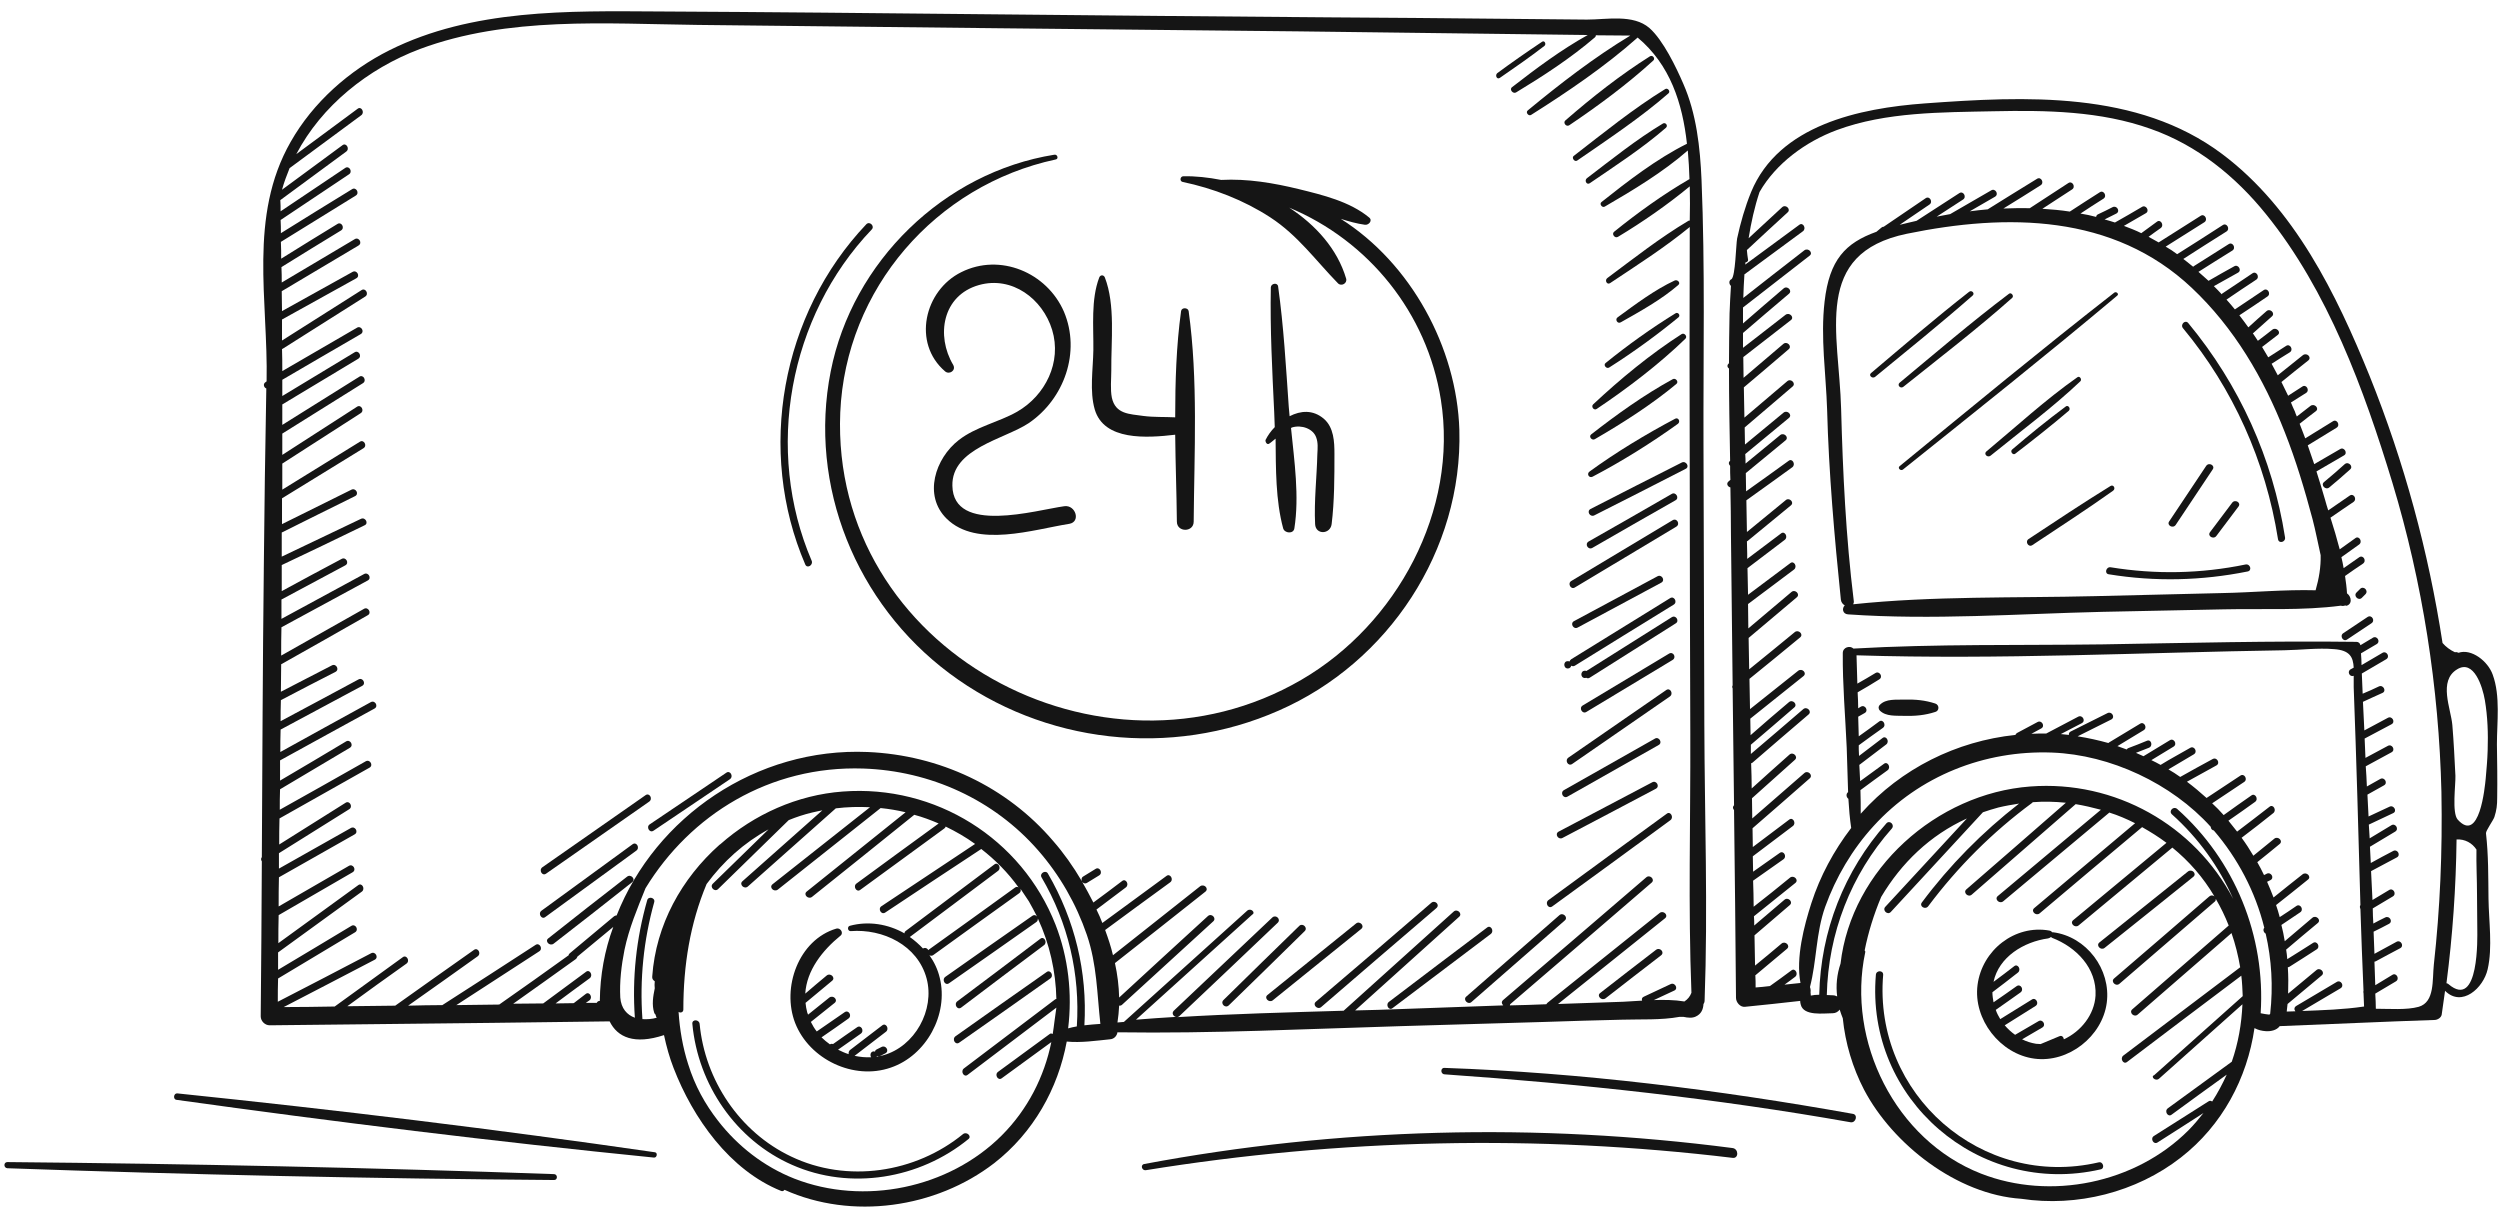 <svg width="183" height="89" viewBox="0 0 183 89" fill="none" xmlns="http://www.w3.org/2000/svg">
<path d="M102.56 75.113C106.068 75.01 109.576 74.908 113.084 74.805C114.971 74.744 116.859 74.682 118.746 74.641C120.121 74.6 121.577 74.682 122.931 74.436C123.034 74.436 123.136 74.436 123.239 74.436C123.547 74.498 123.854 74.539 124.121 74.415C124.531 74.231 124.675 73.882 124.695 73.492C124.757 73.41 124.778 73.328 124.778 73.205C125.024 66.496 124.778 59.745 124.757 53.057C124.736 46.204 124.716 39.351 124.695 32.498C124.675 26.076 124.819 19.613 124.552 13.17C124.449 10.79 124.183 8.328 123.218 6.133C122.705 4.943 121.741 2.932 120.736 2.05C119.546 1.024 117.618 1.434 116.161 1.434C114.028 1.414 111.894 1.393 109.76 1.373C105.616 1.332 101.452 1.291 97.308 1.27C88.999 1.209 80.691 1.127 72.382 1.045C64.299 0.962 56.237 0.88 48.174 0.839C41.589 0.798 34.573 0.655 28.521 3.671C25.567 5.148 22.92 7.487 21.279 10.38C18.161 15.838 19.638 22.014 19.515 27.923C19.494 27.923 19.474 27.943 19.453 27.964C19.228 28.087 19.31 28.374 19.494 28.436C19.412 32.826 19.351 37.217 19.31 41.608C19.31 41.649 19.31 41.669 19.31 41.71C19.228 48.727 19.207 55.744 19.166 62.741C19.084 62.843 19.105 62.967 19.166 63.049C19.145 66.824 19.125 70.62 19.084 74.395C19.084 74.744 19.392 75.052 19.74 75.052C22.284 75.031 24.828 74.99 27.372 74.969C33.137 74.908 38.861 74.846 44.625 74.764C45.2 75.934 46.431 76.488 48.605 75.77C48.79 76.631 49.015 77.431 49.303 78.17C50.718 81.843 53.406 85.659 57.18 87.177C57.283 87.218 57.365 87.177 57.427 87.095C62.35 89.311 68.484 88.45 72.772 85.146C75.644 82.91 77.449 79.689 78.085 76.242C79.132 76.344 80.219 76.18 81.245 76.077C81.573 76.057 81.757 75.811 81.799 75.564C88.692 75.667 95.646 75.318 102.56 75.113ZM43.907 73.266C43.784 73.266 43.722 73.328 43.681 73.41C43.415 73.41 43.148 73.41 42.881 73.41C42.964 73.349 43.046 73.287 43.148 73.225C43.415 73.02 43.148 72.548 42.881 72.754C42.594 72.979 42.286 73.205 41.999 73.431C41.548 73.431 41.117 73.451 40.666 73.451C41.486 72.836 42.328 72.22 43.169 71.605C43.435 71.399 43.169 70.927 42.902 71.133C41.856 71.912 40.809 72.671 39.763 73.451C39.025 73.451 38.307 73.472 37.568 73.472C39.107 72.384 40.625 71.297 42.143 70.209C42.204 70.168 42.245 70.086 42.266 70.025C43.148 69.307 44.01 68.568 44.892 67.85C44.256 69.573 43.928 71.379 43.907 73.266ZM77.059 75.688C76.977 75.647 76.895 75.626 76.813 75.708C75.562 76.631 74.311 77.534 73.059 78.457C72.772 78.663 73.059 79.135 73.326 78.929C74.536 78.047 75.746 77.165 76.957 76.282C76.444 78.806 75.234 81.207 73.326 83.115C69.448 86.993 63.232 88.265 58.145 86.275C55.908 85.392 54.001 83.894 52.565 82.048C51.621 80.837 50.862 79.483 50.369 77.883C49.98 76.672 49.754 75.359 49.672 74.067C49.795 74.169 50.021 74.108 50.021 73.903C50.021 70.661 50.513 67.604 51.723 64.711C52.934 63.069 54.452 61.694 56.257 60.71C54.903 62.023 53.549 63.356 52.175 64.69C51.929 64.936 52.318 65.326 52.565 65.08C54.288 63.398 56.011 61.715 57.734 60.033C58.288 59.807 58.842 59.622 59.437 59.479C59.683 59.417 59.929 59.376 60.196 59.315C58.247 61.038 56.298 62.782 54.349 64.505C54.083 64.731 54.472 65.121 54.739 64.895C56.893 62.987 59.027 61.079 61.181 59.171C62.022 59.068 62.843 59.048 63.684 59.089C61.304 60.976 58.924 62.843 56.544 64.731C56.278 64.957 56.647 65.326 56.934 65.121C59.437 63.131 61.96 61.141 64.463 59.15C65.079 59.212 65.694 59.315 66.289 59.458C63.868 61.387 61.468 63.336 59.047 65.265C58.781 65.49 59.17 65.86 59.437 65.654C61.94 63.644 64.443 61.654 66.925 59.643C67.54 59.807 68.135 60.033 68.71 60.279C66.699 61.736 64.689 63.213 62.699 64.67C62.412 64.875 62.699 65.347 62.966 65.141C65.017 63.644 67.069 62.146 69.12 60.648C69.182 60.607 69.202 60.566 69.223 60.505C69.982 60.874 70.7 61.284 71.377 61.777C69.1 63.295 66.802 64.813 64.525 66.332C64.238 66.516 64.504 66.988 64.791 66.803C67.13 65.244 69.489 63.685 71.828 62.146C72.854 62.946 73.777 63.869 74.557 64.957C74.475 64.916 74.393 64.895 74.29 64.977C72.198 66.496 70.105 67.993 67.992 69.512C67.971 69.532 67.971 69.532 67.951 69.553C67.91 69.471 67.828 69.389 67.705 69.389C67.643 69.389 67.602 69.409 67.561 69.43C67.274 69.122 66.946 68.835 66.597 68.588C68.751 66.968 70.905 65.367 73.059 63.746C73.326 63.541 73.059 63.069 72.792 63.274C70.638 64.895 68.464 66.516 66.31 68.137C66.248 68.178 66.207 68.24 66.207 68.322C65.017 67.645 63.581 67.398 62.207 67.768C62.002 67.829 62.042 68.158 62.268 68.158C64.627 67.973 67.171 69.183 67.828 71.625C68.443 73.923 66.966 76.611 64.648 77.247C64.484 77.288 64.34 77.329 64.176 77.349C64.176 77.329 64.176 77.308 64.197 77.288C64.258 77.329 64.361 77.329 64.443 77.288C64.566 77.226 64.689 77.165 64.812 77.103C65.12 76.939 64.853 76.488 64.545 76.631C64.422 76.693 64.299 76.754 64.176 76.816C64.094 76.857 64.053 76.919 64.053 76.98C64.032 76.98 63.991 76.96 63.971 76.96C63.725 76.96 63.663 77.226 63.766 77.391C63.355 77.411 62.966 77.37 62.555 77.288C63.314 76.693 64.094 76.118 64.853 75.523C65.12 75.318 64.853 74.846 64.586 75.052C63.807 75.647 63.027 76.242 62.227 76.857C62.125 76.939 62.104 77.062 62.124 77.165C61.858 77.083 61.591 76.96 61.345 76.837L63.007 75.667C63.294 75.462 63.027 74.99 62.74 75.195C62.145 75.605 61.55 76.016 60.976 76.426C60.955 76.426 60.935 76.406 60.894 76.406C60.832 76.406 60.791 76.426 60.75 76.447C60.524 76.282 60.319 76.118 60.135 75.934C60.791 75.482 61.448 75.031 62.104 74.559C62.391 74.354 62.124 73.903 61.837 74.087C61.16 74.559 60.463 75.031 59.786 75.503C59.622 75.298 59.478 75.052 59.355 74.805L61.099 73.41C61.365 73.184 60.996 72.815 60.709 73.02C60.196 73.431 59.663 73.862 59.15 74.272C59.129 74.21 59.109 74.169 59.088 74.108C59.027 73.882 58.986 73.636 58.965 73.41C59.622 72.877 60.258 72.323 60.914 71.789C61.181 71.564 60.791 71.194 60.524 71.399C59.991 71.83 59.478 72.282 58.945 72.733C59.047 71.03 60.196 69.573 61.53 68.486C61.776 68.281 61.509 67.891 61.222 67.973C58.452 68.794 57.201 72.302 58.206 74.887C59.252 77.555 62.494 79.093 65.202 78.15C67.807 77.267 69.448 74.251 68.792 71.584C68.648 70.969 68.382 70.415 68.033 69.922C68.115 69.963 68.197 69.984 68.3 69.922C70.392 68.404 72.485 66.906 74.598 65.388C74.721 65.306 74.741 65.183 74.7 65.059C74.905 65.367 75.111 65.675 75.316 65.983C75.521 66.352 75.726 66.721 75.911 67.091C75.829 66.988 75.706 66.947 75.582 67.029C73.449 68.527 71.315 70.004 69.202 71.502C68.915 71.707 69.182 72.179 69.469 71.974C71.603 70.476 73.736 68.999 75.849 67.501C75.952 67.439 75.972 67.337 75.972 67.234C76.834 69.101 77.285 71.112 77.326 73.123C77.285 73.123 77.265 73.143 77.224 73.164L70.556 78.211C70.29 78.416 70.556 78.888 70.823 78.683C72.998 77.042 75.152 75.4 77.326 73.759C77.224 74.395 77.162 75.052 77.059 75.688ZM79.378 75.052C79.603 71.153 78.68 67.337 76.711 63.952C76.547 63.644 76.075 63.931 76.239 64.218C78.188 67.542 79.07 71.297 78.824 75.133C78.598 75.175 78.393 75.216 78.188 75.277C78.496 72.733 78.208 70.107 77.265 67.686C74.782 61.366 68.464 57.427 61.694 57.94C58.37 58.186 55.211 59.602 52.729 61.797C52.708 61.818 52.688 61.818 52.667 61.838C49.898 64.3 48.01 67.686 47.743 71.481C47.723 71.646 47.805 71.748 47.928 71.83C47.908 72.015 47.908 72.179 47.928 72.343C47.805 72.938 47.703 73.554 47.887 74.128C47.908 74.19 47.949 74.251 47.99 74.272C47.99 74.292 47.99 74.313 48.01 74.354C48.01 74.395 48.051 74.457 48.072 74.498C47.723 74.6 47.354 74.621 47.026 74.6C46.82 71.707 47.108 68.835 47.887 66.044C47.99 65.716 47.456 65.572 47.374 65.901C46.574 68.712 46.266 71.584 46.472 74.498C45.897 74.292 45.466 73.82 45.405 73.02C45.343 71.871 45.487 70.661 45.712 69.532C46.041 67.952 46.656 66.496 47.251 65.018C50.533 59.643 56.339 56.032 63.191 56.257C68.094 56.422 72.751 58.535 75.993 62.248C77.572 64.054 78.783 66.167 79.562 68.445C80.301 70.62 80.301 72.733 80.547 74.949C80.178 74.969 79.788 75.01 79.378 75.052ZM91.297 66.66C88.281 69.368 85.286 72.097 82.27 74.805C82.106 74.826 81.942 74.826 81.799 74.846C81.86 74.436 81.901 74.026 81.922 73.615C81.983 73.615 82.065 73.615 82.127 73.554C84.363 71.522 86.579 69.471 88.815 67.439C89.061 67.214 88.692 66.824 88.425 67.05C86.25 69.04 84.076 71.03 81.922 73.02C81.901 72.179 81.799 71.338 81.614 70.497C83.829 68.753 86.045 67.009 88.24 65.265C88.507 65.039 88.138 64.67 87.85 64.875C85.717 66.557 83.604 68.24 81.47 69.922C81.327 69.307 81.121 68.691 80.896 68.076C82.475 66.906 84.076 65.737 85.655 64.588C85.942 64.382 85.655 63.91 85.389 64.116C83.829 65.265 82.25 66.414 80.691 67.562C80.568 67.234 80.424 66.906 80.26 66.578C80.978 66.044 81.696 65.49 82.414 64.957C82.681 64.752 82.414 64.28 82.147 64.485C81.45 65.018 80.732 65.552 80.034 66.065C79.767 65.552 79.501 65.039 79.214 64.546C79.296 64.649 79.419 64.711 79.562 64.629C79.85 64.444 80.157 64.259 80.465 64.075C80.752 63.89 80.486 63.418 80.198 63.603L79.296 64.157C79.152 64.239 79.152 64.382 79.193 64.505C78.557 63.418 77.839 62.413 77.1 61.571C73.695 57.571 68.751 55.273 63.52 55.047C55.375 54.698 47.99 59.786 45.138 67.009C45.077 67.009 45.015 67.029 44.953 67.07C43.866 67.973 42.799 68.876 41.712 69.778C41.651 69.82 41.63 69.861 41.63 69.922C39.948 71.133 38.245 72.343 36.542 73.533C35.496 73.554 34.45 73.554 33.404 73.574C35.434 72.261 37.465 70.948 39.476 69.635C39.763 69.45 39.496 68.978 39.209 69.163C36.932 70.64 34.655 72.118 32.378 73.574C31.557 73.574 30.716 73.595 29.875 73.615C31.578 72.405 33.28 71.215 34.963 70.004C35.25 69.799 34.983 69.327 34.696 69.532C32.767 70.886 30.839 72.261 28.931 73.615C27.762 73.636 26.593 73.636 25.423 73.656C26.859 72.61 28.295 71.564 29.752 70.538C30.039 70.332 29.752 69.861 29.485 70.066C27.823 71.276 26.162 72.466 24.5 73.677C23.248 73.697 22.018 73.718 20.766 73.718C23.002 72.569 25.218 71.399 27.434 70.25C27.741 70.086 27.475 69.614 27.167 69.778C24.89 70.969 22.613 72.159 20.335 73.328C20.335 72.754 20.335 72.2 20.356 71.625C22.243 70.497 24.11 69.368 25.997 68.24C26.285 68.055 26.018 67.604 25.731 67.768C23.946 68.835 22.161 69.922 20.356 70.989C20.356 70.558 20.356 70.148 20.356 69.717C22.407 68.24 24.438 66.742 26.49 65.265C26.757 65.059 26.49 64.588 26.223 64.793C24.274 66.208 22.325 67.624 20.376 69.04C20.376 68.363 20.376 67.686 20.397 66.988L25.813 63.849C26.121 63.664 25.833 63.213 25.546 63.377L20.397 66.352C20.397 65.634 20.397 64.936 20.418 64.218C22.264 63.172 24.11 62.125 25.956 61.079C26.264 60.915 25.998 60.443 25.69 60.607C23.925 61.592 22.182 62.597 20.418 63.582C20.418 63.213 20.418 62.823 20.418 62.454C22.141 61.387 23.843 60.299 25.567 59.232C25.854 59.048 25.587 58.576 25.3 58.761C23.679 59.786 22.059 60.792 20.438 61.818C20.438 61.182 20.438 60.545 20.459 59.91C22.654 58.678 24.849 57.427 27.044 56.196C27.352 56.032 27.085 55.56 26.777 55.724C24.685 56.914 22.572 58.104 20.479 59.273C20.479 58.781 20.479 58.268 20.5 57.776C22.202 56.77 23.905 55.744 25.608 54.739C25.916 54.554 25.628 54.103 25.341 54.267C23.72 55.231 22.12 56.196 20.5 57.14C20.5 56.647 20.5 56.155 20.5 55.662C22.818 54.39 25.115 53.118 27.413 51.867C27.721 51.703 27.454 51.231 27.146 51.395C24.931 52.605 22.715 53.836 20.52 55.047C20.52 54.493 20.52 53.959 20.541 53.405C22.53 52.339 24.52 51.272 26.51 50.205C26.818 50.041 26.551 49.569 26.244 49.733C24.356 50.759 22.448 51.764 20.541 52.79C20.541 52.277 20.541 51.764 20.561 51.251C21.895 50.553 23.228 49.856 24.561 49.179C24.869 49.015 24.602 48.543 24.295 48.707C23.043 49.343 21.812 49.999 20.561 50.636C20.561 49.959 20.582 49.302 20.582 48.625C22.695 47.435 24.808 46.245 26.921 45.034C27.228 44.87 26.941 44.398 26.654 44.562C24.623 45.711 22.613 46.84 20.582 47.989C20.582 47.291 20.582 46.614 20.602 45.916C22.715 44.767 24.808 43.639 26.921 42.49C27.228 42.326 26.962 41.854 26.654 42.018L20.602 45.301C20.602 44.829 20.602 44.357 20.602 43.885C22.161 43.044 23.72 42.223 25.279 41.382C25.587 41.218 25.321 40.746 25.013 40.91C23.556 41.69 22.079 42.469 20.623 43.27C20.623 42.634 20.623 41.998 20.623 41.362C22.654 40.397 24.685 39.433 26.695 38.448C27.003 38.304 26.736 37.833 26.428 37.976C24.5 38.9 22.551 39.823 20.623 40.746C20.623 40.151 20.623 39.556 20.623 38.982C22.407 38.099 24.192 37.197 25.997 36.314C26.305 36.15 26.039 35.699 25.731 35.842C24.028 36.684 22.346 37.525 20.643 38.366C20.643 37.73 20.643 37.094 20.643 36.478C22.633 35.247 24.623 34.037 26.613 32.806C26.9 32.621 26.634 32.149 26.346 32.334C24.459 33.503 22.551 34.673 20.664 35.842C20.664 35.206 20.664 34.57 20.664 33.934C22.592 32.703 24.5 31.472 26.408 30.241C26.695 30.056 26.428 29.584 26.141 29.769C24.315 30.939 22.489 32.129 20.664 33.298C20.664 32.785 20.664 32.252 20.664 31.739C22.633 30.508 24.602 29.277 26.572 28.046C26.859 27.861 26.593 27.389 26.305 27.574C24.418 28.743 22.551 29.933 20.664 31.103C20.664 30.61 20.664 30.097 20.664 29.605C22.51 28.497 24.377 27.369 26.223 26.261C26.531 26.076 26.244 25.604 25.956 25.789C24.192 26.856 22.428 27.923 20.664 28.989C20.664 28.579 20.664 28.189 20.664 27.799C22.572 26.692 24.479 25.563 26.408 24.455C26.716 24.27 26.428 23.819 26.141 23.983C24.315 25.05 22.489 26.096 20.664 27.163C20.664 26.63 20.664 26.076 20.643 25.543C20.664 25.543 20.684 25.543 20.705 25.522C22.715 24.25 24.726 22.978 26.736 21.706C27.023 21.521 26.757 21.049 26.469 21.234C24.52 22.465 22.592 23.696 20.643 24.927C20.643 24.414 20.643 23.901 20.643 23.388C22.448 22.383 24.274 21.378 26.08 20.372C26.387 20.208 26.121 19.736 25.813 19.9C24.09 20.864 22.366 21.808 20.643 22.773C20.643 22.28 20.623 21.808 20.623 21.316C22.489 20.208 24.377 19.079 26.244 17.971C26.551 17.787 26.264 17.335 25.977 17.5C24.192 18.567 22.407 19.613 20.623 20.68C20.623 20.311 20.623 19.941 20.602 19.551C22.059 18.649 23.515 17.746 24.972 16.864C25.259 16.679 24.992 16.207 24.705 16.392C23.331 17.233 21.956 18.074 20.582 18.936C20.582 18.526 20.582 18.115 20.561 17.705L26.039 14.319C26.346 14.135 26.059 13.663 25.772 13.848C24.028 14.914 22.305 15.981 20.561 17.069C20.561 16.741 20.561 16.433 20.541 16.104C22.202 14.996 23.884 13.868 25.546 12.76C25.833 12.575 25.567 12.104 25.279 12.288C23.7 13.355 22.12 14.402 20.541 15.468C20.541 15.202 20.541 14.935 20.52 14.648C22.12 13.458 23.741 12.288 25.341 11.098C25.628 10.893 25.341 10.421 25.074 10.626C23.597 11.714 22.12 12.801 20.643 13.889C20.787 13.355 20.992 12.822 21.197 12.309L26.449 8.431C26.716 8.226 26.449 7.754 26.182 7.959L21.689 11.283C23.536 7.754 26.921 5.025 30.736 3.589C37.178 1.188 44.318 1.742 51.067 1.824C65.735 1.988 80.403 2.152 95.051 2.296C102.108 2.378 109.166 2.481 116.223 2.563C114.294 3.63 112.427 5.025 110.684 6.379C110.458 6.543 110.745 6.892 110.971 6.769C112.94 5.579 114.992 4.245 116.756 2.727C116.797 2.686 116.818 2.645 116.818 2.583C117.659 2.583 118.5 2.604 119.341 2.604C116.715 4.184 114.192 6.133 111.833 8.082C111.648 8.226 111.894 8.533 112.079 8.41C114.746 6.728 117.495 4.861 119.854 2.768L119.874 2.747C122.254 4.738 123.157 7.549 123.485 10.524C121.29 11.611 119.136 13.273 117.228 14.791C117.043 14.935 117.29 15.243 117.474 15.12C119.526 13.93 121.741 12.596 123.547 11.016C123.608 11.714 123.649 12.411 123.67 13.109C121.762 14.217 119.874 15.571 118.151 16.966C117.946 17.13 118.213 17.479 118.438 17.335C120.244 16.248 122.049 14.996 123.69 13.642C123.711 14.483 123.711 15.325 123.69 16.145C123.649 16.145 123.608 16.145 123.588 16.166C121.516 17.397 119.587 18.915 117.659 20.352C117.433 20.516 117.638 20.885 117.864 20.721C119.833 19.408 121.864 18.115 123.69 16.617C123.67 22.814 123.67 29.01 123.69 35.227C123.69 41.403 123.711 47.578 123.731 53.775C123.752 60.053 123.567 66.393 123.813 72.671C123.711 72.938 123.547 73.143 123.3 73.308C122.562 73.184 121.823 73.184 121.064 73.205C121.557 72.979 122.07 72.733 122.562 72.507C122.87 72.364 122.603 71.892 122.295 72.035C121.639 72.343 120.982 72.651 120.326 72.959C120.182 73.02 120.162 73.143 120.203 73.246C119.751 73.266 119.28 73.308 118.828 73.328C117.228 73.389 115.648 73.431 114.048 73.492C116.654 71.399 119.279 69.306 121.885 67.214C122.152 66.988 121.762 66.619 121.495 66.824C118.746 69.019 116.018 71.215 113.269 73.41C113.228 73.451 113.207 73.492 113.187 73.513C113.166 73.513 113.146 73.513 113.125 73.513C112.263 73.554 111.381 73.574 110.52 73.595C110.54 73.574 110.54 73.533 110.54 73.513C114.007 70.538 117.454 67.583 120.9 64.608C121.167 64.382 120.777 63.992 120.51 64.218C117.023 67.214 113.535 70.209 110.027 73.205C109.884 73.328 109.925 73.492 110.027 73.574V73.595C107.545 73.677 105.042 73.779 102.56 73.862C101.452 73.903 100.324 73.944 99.195 73.964C101.739 71.687 104.262 69.389 106.806 67.111C107.073 66.885 106.683 66.496 106.417 66.721C103.729 69.142 101.042 71.564 98.354 73.985C94.292 74.108 90.21 74.21 86.148 74.457C86.209 74.457 86.25 74.436 86.312 74.395C88.712 72.118 91.133 69.84 93.533 67.542C93.779 67.296 93.41 66.927 93.143 67.152C90.743 69.43 88.322 71.707 85.922 73.985C85.737 74.169 85.901 74.415 86.086 74.436C85.101 74.498 84.117 74.559 83.153 74.641C85.984 72.076 88.835 69.512 91.666 66.947C91.933 66.803 91.564 66.434 91.297 66.66Z" fill="#151515"/>
<path d="M182.466 49.384C182.117 48.399 180.907 47.456 179.963 47.784C179.881 47.743 179.82 47.722 179.717 47.743H179.696C179.348 47.579 179.04 47.353 178.794 47.066C177.768 40.377 175.983 33.811 173.46 27.533C171.019 21.521 167.962 15.243 162.648 11.263C156.453 6.626 148.226 7.036 140.902 7.569C136.122 7.918 130.214 9.149 128.183 14.053C127.732 15.161 127.404 16.31 127.157 17.459C127.075 17.91 127.034 20.208 126.747 20.434C126.727 20.434 126.727 20.454 126.706 20.454C126.521 20.578 126.583 20.824 126.706 20.926C126.665 21.604 126.624 22.28 126.603 22.958C126.583 24.168 126.562 25.379 126.562 26.589L126.542 26.61C126.398 26.733 126.439 26.897 126.562 26.979C126.562 29.236 126.603 31.472 126.645 33.729C126.501 33.852 126.542 33.996 126.645 34.099C126.645 34.447 126.644 34.776 126.665 35.124C126.624 35.166 126.562 35.207 126.521 35.248C126.337 35.412 126.48 35.638 126.665 35.678C126.686 36.848 126.706 37.997 126.706 39.166C126.747 42.839 126.788 46.491 126.829 50.164C126.788 50.246 126.788 50.308 126.829 50.39C126.87 53.242 126.891 56.093 126.932 58.946C126.809 59.069 126.85 59.212 126.932 59.294C126.993 63.87 127.034 68.466 127.075 73.041C127.075 73.369 127.383 73.739 127.732 73.698C129.086 73.554 130.419 73.431 131.773 73.267C131.773 73.369 131.794 73.451 131.814 73.534C132.019 74.395 133.497 74.169 134.153 74.169C134.358 74.169 134.543 74.067 134.666 73.903C134.727 74.108 134.809 74.334 134.892 74.539C135.076 76.365 135.61 78.15 136.451 79.771C138.543 83.751 143.241 87.444 147.96 87.752C152.022 88.368 156.371 87.28 159.633 84.736C162.669 82.377 164.495 78.93 165.028 75.257C165.295 75.401 165.562 75.462 165.869 75.483C166.218 75.503 166.649 75.421 166.875 75.113C170.649 74.97 174.424 74.785 178.199 74.662C178.424 74.662 178.691 74.498 178.732 74.272C178.814 73.698 178.896 73.103 178.978 72.528C180.209 73.759 181.789 72.323 182.097 70.948C182.466 69.348 182.179 67.419 182.158 65.778C182.138 64.157 182.158 62.618 181.974 60.997C181.953 60.813 182.507 60.053 182.589 59.807C182.753 59.294 182.794 58.946 182.794 58.392C182.815 57.078 182.794 55.786 182.774 54.473C182.774 52.893 183.04 50.944 182.466 49.384ZM158.053 78.95C160.084 77.145 162.115 75.319 164.146 73.513C164.085 74.949 163.838 76.365 163.366 77.719C161.807 78.848 160.248 79.996 158.689 81.125C158.402 81.33 158.689 81.802 158.956 81.597C160.31 80.612 161.643 79.627 162.997 78.663C162.689 79.34 162.341 79.997 161.93 80.633C161.848 80.571 161.746 80.55 161.643 80.633C160.33 81.474 158.997 82.315 157.663 83.156C157.376 83.341 157.643 83.813 157.93 83.628C159.058 82.91 160.187 82.192 161.294 81.474C160.946 81.905 160.597 82.336 160.187 82.746C156.309 86.624 150.093 87.896 145.005 85.906C138.728 83.444 135.158 76.201 136.533 69.717C136.553 69.656 136.533 69.615 136.492 69.574C136.758 68.24 137.169 66.927 137.702 65.655C139.179 63.172 141.272 61.141 143.98 59.91C141.99 62.064 140 64.219 138.01 66.373C137.764 66.619 138.153 67.009 138.4 66.763C140.656 64.321 142.913 61.88 145.149 59.458C145.518 59.335 145.888 59.212 146.277 59.11C146.79 58.986 147.283 58.904 147.796 58.822C145.108 60.915 142.728 63.316 140.677 66.065C140.472 66.352 140.943 66.619 141.149 66.332C143.303 63.459 145.847 60.915 148.739 58.781C148.76 58.761 148.78 58.74 148.801 58.72C149.621 58.658 150.421 58.679 151.222 58.761C148.801 60.874 146.38 62.987 143.939 65.101C143.672 65.326 144.062 65.716 144.328 65.491C146.872 63.275 149.416 61.059 151.94 58.863C152.555 58.966 153.17 59.11 153.786 59.274C151.263 61.387 148.76 63.48 146.236 65.593C145.97 65.819 146.359 66.188 146.626 65.983C149.211 63.829 151.796 61.654 154.381 59.499L154.401 59.479C155.058 59.684 155.673 59.951 156.289 60.259C153.827 62.331 151.365 64.403 148.903 66.475C148.637 66.701 149.026 67.07 149.293 66.865C151.796 64.752 154.299 62.639 156.802 60.546C157.417 60.895 158.012 61.264 158.586 61.695C156.309 63.583 154.032 65.47 151.755 67.358C151.488 67.583 151.878 67.953 152.145 67.748C154.442 65.839 156.74 63.931 159.017 62.044C160.228 63.029 161.274 64.219 162.095 65.614C161.992 65.532 161.848 65.511 161.725 65.614C159.407 67.624 157.068 69.635 154.75 71.625C154.483 71.851 154.873 72.241 155.14 72.015C157.458 70.004 159.797 68.014 162.115 66.004C162.197 65.942 162.197 65.86 162.197 65.798C162.566 66.434 162.874 67.07 163.141 67.748L156.084 73.882C155.817 74.108 156.207 74.498 156.473 74.272C158.771 72.282 161.048 70.292 163.346 68.302C163.633 69.122 163.838 69.963 163.982 70.805C161.13 72.959 158.279 75.113 155.427 77.268C155.16 77.473 155.427 77.945 155.694 77.74C158.484 75.626 161.274 73.513 164.064 71.42C164.126 71.913 164.146 72.425 164.167 72.918C162.012 74.847 159.838 76.775 157.684 78.704C157.397 78.806 157.786 79.196 158.053 78.95ZM166.177 74.211C166.157 74.231 166.136 74.252 166.115 74.272C165.91 74.252 165.685 74.211 165.48 74.169C165.849 68.527 163.592 62.967 159.366 59.212C159.099 58.986 158.73 59.356 158.976 59.602C160.925 61.346 162.443 63.459 163.469 65.798C160.638 60.402 154.832 57.099 148.616 57.571C141.764 58.084 135.528 63.623 134.727 70.538C134.461 71.318 134.379 72.138 134.481 72.939C134.379 72.897 134.297 72.856 134.174 72.856C134.03 72.856 133.886 72.836 133.722 72.836C133.825 68.322 135.486 64.034 138.482 60.648C138.707 60.382 138.338 60.012 138.092 60.259C134.994 63.747 133.271 68.158 133.168 72.815C132.943 72.815 132.737 72.836 132.553 72.877C132.553 72.795 132.532 72.713 132.532 72.631C132.553 72.508 132.532 72.364 132.491 72.261V72.241C132.984 70.353 132.922 68.302 133.599 66.393C134.379 64.219 135.589 62.167 137.148 60.464C140.492 56.791 145.272 54.904 150.216 55.088C154.483 55.252 158.956 57.345 161.828 60.525C161.828 60.669 161.93 60.772 162.053 60.792C163.797 62.823 165.09 65.265 165.746 67.912C165.623 68.055 165.705 68.26 165.849 68.343C166.28 70.23 166.403 72.2 166.177 74.211ZM168.516 74.005C169.459 73.451 170.403 72.897 171.326 72.344C171.634 72.159 171.347 71.707 171.06 71.872C170.075 72.467 169.07 73.041 168.085 73.636C167.921 73.739 167.921 73.903 168.023 74.026C167.818 74.026 167.593 74.046 167.387 74.046C167.408 73.862 167.428 73.677 167.449 73.492C168.29 72.795 169.111 72.097 169.952 71.4C170.218 71.174 169.829 70.784 169.562 71.01C168.864 71.584 168.188 72.159 167.49 72.733C167.511 72.077 167.511 71.441 167.469 70.805C167.511 70.805 167.552 70.784 167.593 70.764C168.27 70.333 168.926 69.922 169.583 69.492C169.87 69.307 169.603 68.835 169.316 69.02C168.7 69.409 168.064 69.82 167.428 70.21C167.408 69.984 167.387 69.738 167.346 69.512C168.126 68.856 168.885 68.199 169.665 67.563C169.931 67.337 169.542 66.968 169.275 67.173C168.598 67.748 167.921 68.322 167.244 68.897C167.182 68.507 167.1 68.096 166.998 67.707C167.449 67.399 167.921 67.091 168.372 66.783C168.659 66.599 168.393 66.127 168.105 66.311C167.695 66.599 167.285 66.865 166.875 67.132C166.792 66.824 166.71 66.537 166.608 66.25C167.387 65.634 168.167 65.019 168.947 64.383C169.213 64.177 168.844 63.788 168.557 63.993C167.839 64.567 167.121 65.121 166.423 65.696C166.28 65.306 166.116 64.937 165.951 64.547C166.033 64.506 166.115 64.465 166.198 64.424C166.505 64.26 166.239 63.808 165.931 63.952C165.869 63.993 165.808 64.013 165.726 64.054C165.562 63.726 165.418 63.418 165.233 63.111C165.787 62.659 166.341 62.228 166.875 61.777C167.141 61.551 166.751 61.182 166.485 61.387C165.972 61.797 165.459 62.228 164.946 62.639C164.679 62.187 164.392 61.736 164.085 61.325C164.864 60.73 165.644 60.136 166.403 59.52C166.669 59.315 166.403 58.843 166.136 59.048C165.356 59.664 164.556 60.259 163.756 60.874C163.551 60.607 163.325 60.341 163.12 60.074C163.777 59.623 164.413 59.171 165.069 58.699C165.356 58.494 165.069 58.022 164.802 58.227C164.125 58.699 163.449 59.171 162.772 59.664C162.505 59.356 162.218 59.069 161.93 58.802C162.71 58.289 163.49 57.755 164.269 57.242C164.556 57.058 164.29 56.586 164.002 56.771L161.52 58.412C161.069 58.002 160.576 57.591 160.084 57.222C160.802 56.832 161.52 56.422 162.238 56.032C162.546 55.868 162.279 55.396 161.971 55.56C161.171 55.991 160.392 56.422 159.592 56.873C159.304 56.668 159.017 56.483 158.73 56.319C159.345 55.95 159.981 55.581 160.597 55.211C160.884 55.027 160.617 54.575 160.33 54.739C159.633 55.15 158.874 55.54 158.156 55.991C157.93 55.868 157.704 55.745 157.479 55.642C158.012 55.314 158.545 54.986 159.099 54.657C159.407 54.473 159.12 54.001 158.833 54.185C158.197 54.575 157.561 54.965 156.904 55.355C156.72 55.273 156.535 55.191 156.35 55.109C156.658 54.986 156.986 54.862 157.294 54.739C157.622 54.616 157.479 54.083 157.15 54.226C156.699 54.411 156.248 54.596 155.796 54.76C155.735 54.78 155.714 54.821 155.673 54.862C155.448 54.78 155.222 54.698 154.996 54.616C155.632 54.226 156.289 53.837 156.925 53.447C157.212 53.262 156.945 52.79 156.658 52.975L154.381 54.349C154.36 54.37 154.34 54.37 154.34 54.391C153.601 54.185 152.863 54.021 152.083 53.898C152.904 53.488 153.724 53.078 154.545 52.667C154.853 52.503 154.586 52.052 154.278 52.195C153.376 52.647 152.473 53.098 151.57 53.549C151.447 53.611 151.427 53.714 151.447 53.796C151.242 53.775 151.057 53.755 150.852 53.734C151.365 53.467 151.878 53.201 152.391 52.934C152.699 52.77 152.432 52.298 152.124 52.462C151.345 52.872 150.565 53.283 149.786 53.693C149.416 53.693 149.047 53.693 148.698 53.714C148.944 53.59 149.17 53.447 149.416 53.324C149.724 53.16 149.457 52.688 149.15 52.852C148.657 53.118 148.165 53.385 147.652 53.652C147.59 53.693 147.549 53.734 147.529 53.796C143.221 54.247 139.159 56.258 136.246 59.52C136.225 59.541 136.225 59.561 136.205 59.561C136.205 58.986 136.205 58.412 136.184 57.837C136.84 57.345 137.497 56.873 138.174 56.381C138.441 56.176 138.174 55.704 137.907 55.909L136.163 57.181C136.143 56.791 136.122 56.401 136.102 55.991C136.758 55.498 137.415 54.986 138.071 54.493C138.338 54.288 138.071 53.816 137.805 54.021C137.23 54.452 136.656 54.904 136.081 55.334C136.081 55.17 136.061 55.027 136.061 54.862C136.061 54.76 136.061 54.657 136.061 54.555C136.656 54.124 137.23 53.693 137.825 53.283C138.112 53.078 137.825 52.605 137.558 52.811C137.066 53.18 136.553 53.549 136.061 53.898C136.04 53.426 136.04 52.934 136.02 52.462L136.492 52.195C136.799 52.031 136.533 51.559 136.225 51.723C136.163 51.764 136.081 51.805 136.02 51.846C136.02 51.457 135.999 51.067 135.979 50.677C136.512 50.369 137.046 50.061 137.558 49.733C137.866 49.548 137.579 49.097 137.292 49.261C136.841 49.528 136.41 49.795 135.958 50.041C135.938 49.343 135.917 48.666 135.897 47.969C146.298 48.297 156.822 47.763 167.223 47.599C168.413 47.579 169.665 47.415 170.854 47.517C172.024 47.599 172.25 48.112 172.291 48.871C172.208 48.912 172.147 48.953 172.065 48.995C171.778 49.159 172.003 49.59 172.291 49.466C172.291 49.733 172.291 50.02 172.291 50.308C172.393 52.975 172.475 55.622 172.557 58.289C172.639 60.936 172.701 63.603 172.783 66.25C172.721 66.332 172.742 66.455 172.783 66.537C172.844 68.527 172.926 70.538 173.009 72.528C172.988 72.59 172.988 72.631 173.009 72.692C173.029 73.02 173.029 73.349 173.05 73.677C171.531 73.903 170.013 73.944 168.516 74.005ZM178.158 70.6C178.035 71.728 178.24 73.349 177.05 73.698C176.168 73.944 174.916 73.841 173.911 73.841C173.911 73.472 173.891 73.103 173.87 72.733C174.383 72.425 174.875 72.138 175.388 71.831C175.675 71.646 175.409 71.174 175.122 71.359C174.711 71.605 174.28 71.872 173.87 72.118C173.85 71.543 173.829 70.969 173.809 70.394C173.85 70.394 173.891 70.374 173.932 70.353C174.506 70.046 175.101 69.717 175.696 69.409C176.004 69.245 175.737 68.773 175.429 68.938C174.896 69.225 174.342 69.533 173.809 69.82C173.788 69.286 173.768 68.732 173.747 68.199C174.116 68.014 174.506 67.83 174.875 67.624C175.183 67.46 174.916 67.009 174.609 67.153C174.321 67.296 174.014 67.44 173.727 67.604C173.706 67.235 173.686 66.865 173.686 66.496C174.178 66.209 174.67 65.901 175.163 65.614C175.45 65.429 175.183 64.978 174.896 65.142L173.665 65.88C173.624 65.183 173.603 64.465 173.562 63.767C174.198 63.439 174.814 63.09 175.45 62.762C175.758 62.598 175.491 62.126 175.183 62.29C174.629 62.577 174.096 62.864 173.542 63.172C173.521 62.782 173.501 62.372 173.48 61.982C174.096 61.613 174.711 61.243 175.327 60.874C175.634 60.69 175.347 60.238 175.06 60.402C174.527 60.73 173.993 61.038 173.46 61.367C173.439 61.038 173.419 60.69 173.398 60.361C173.993 60.074 174.588 59.807 175.183 59.52C175.491 59.376 175.224 58.904 174.916 59.048C174.404 59.294 173.891 59.52 173.378 59.766C173.357 59.233 173.316 58.699 173.296 58.166C173.706 57.94 174.116 57.714 174.506 57.489C174.814 57.325 174.547 56.853 174.239 57.017C173.911 57.202 173.583 57.386 173.255 57.571C173.234 57.078 173.214 56.586 173.173 56.093C173.809 55.745 174.424 55.416 175.06 55.068C175.368 54.904 175.101 54.432 174.793 54.596C174.239 54.883 173.706 55.191 173.152 55.478C173.132 55.006 173.111 54.534 173.091 54.062C173.747 53.714 174.404 53.365 175.06 53.016C175.368 52.852 175.101 52.38 174.793 52.544C174.219 52.852 173.644 53.16 173.07 53.467C173.029 52.77 173.009 52.072 172.968 51.374C173.439 51.149 173.911 50.944 174.404 50.718C174.711 50.574 174.445 50.102 174.137 50.246C173.747 50.431 173.357 50.615 172.947 50.779C172.926 50.287 172.906 49.795 172.885 49.302C173.48 48.953 174.075 48.605 174.67 48.256C174.978 48.071 174.691 47.62 174.404 47.784L172.865 48.687C172.865 48.399 172.844 48.112 172.824 47.825L173.973 47.148C174.28 46.963 173.993 46.512 173.706 46.676C173.398 46.861 173.091 47.045 172.783 47.23C172.762 47.086 172.639 46.984 172.496 46.984C166.3 46.902 160.105 47.066 153.909 47.168C147.837 47.25 141.723 47.127 135.671 47.476C135.425 47.23 134.892 47.374 134.892 47.804C134.871 50.102 135.076 52.421 135.179 54.719C135.22 55.806 135.24 56.894 135.281 57.981C135.097 58.125 135.158 58.371 135.302 58.474C135.343 59.192 135.404 59.91 135.507 60.607C134.235 62.269 133.23 64.136 132.594 66.106C132.06 67.768 131.445 70.087 131.794 71.954C131.404 71.995 131.014 72.036 130.624 72.077C130.891 71.892 131.158 71.687 131.404 71.502C131.671 71.297 131.404 70.825 131.137 71.03C130.604 71.42 130.091 71.81 129.558 72.179C129.209 72.22 128.86 72.261 128.511 72.282C128.511 71.974 128.511 71.687 128.491 71.379C128.511 71.379 128.511 71.379 128.532 71.359C129.291 70.723 130.05 70.087 130.809 69.451C131.076 69.225 130.686 68.856 130.419 69.061C129.763 69.615 129.127 70.148 128.47 70.681C128.45 69.943 128.45 69.204 128.429 68.466C129.291 67.727 130.153 66.988 131.014 66.25C131.281 66.024 130.891 65.634 130.624 65.86C129.886 66.496 129.147 67.112 128.409 67.748C128.409 67.522 128.409 67.296 128.388 67.07C129.393 66.25 130.419 65.45 131.425 64.629C131.691 64.403 131.301 64.034 131.035 64.239C130.153 64.957 129.27 65.675 128.368 66.373C128.368 65.737 128.347 65.101 128.327 64.465C129.065 63.952 129.804 63.418 130.542 62.905C130.83 62.7 130.563 62.228 130.276 62.434C129.619 62.885 128.983 63.357 128.327 63.808C128.327 63.439 128.306 63.069 128.306 62.68C129.291 61.941 130.255 61.202 131.24 60.464C131.507 60.259 131.24 59.787 130.973 59.992C130.091 60.669 129.188 61.325 128.306 62.003C128.306 61.551 128.286 61.079 128.286 60.628C129.681 59.417 131.076 58.207 132.471 56.976C132.737 56.75 132.348 56.36 132.081 56.586L128.265 59.91C128.265 59.417 128.245 58.925 128.245 58.432C129.291 57.489 130.337 56.565 131.383 55.622C131.65 55.396 131.26 55.006 130.994 55.232C130.071 56.053 129.147 56.873 128.224 57.714C128.224 57.099 128.204 56.483 128.183 55.868C128.224 55.868 128.265 55.847 128.306 55.806C129.66 54.637 131.014 53.467 132.389 52.298C132.655 52.072 132.266 51.682 131.999 51.908C130.727 52.995 129.455 54.103 128.163 55.191C128.163 54.965 128.163 54.739 128.163 54.514C129.229 53.611 130.296 52.688 131.342 51.785C131.609 51.559 131.219 51.169 130.953 51.395C130.009 52.195 129.065 52.995 128.142 53.816C128.142 53.406 128.122 53.016 128.122 52.606C129.414 51.559 130.727 50.533 132.019 49.487C132.286 49.261 131.917 48.892 131.63 49.097C130.46 50.041 129.27 50.964 128.101 51.908C128.081 51.169 128.081 50.431 128.06 49.692C129.291 48.687 130.542 47.681 131.773 46.655C132.04 46.43 131.65 46.06 131.383 46.266C130.276 47.168 129.168 48.092 128.04 48.995C128.019 48.235 128.019 47.456 127.999 46.697L131.527 43.721C131.794 43.496 131.404 43.106 131.137 43.332C130.091 44.214 129.024 45.117 127.978 45.999C127.978 45.404 127.957 44.809 127.957 44.214C129.086 43.373 130.194 42.531 131.322 41.69C131.589 41.485 131.322 41.013 131.055 41.218C130.029 41.998 128.983 42.757 127.957 43.537C127.937 42.901 127.937 42.244 127.916 41.588C128.819 40.89 129.742 40.213 130.645 39.515C130.912 39.31 130.645 38.838 130.378 39.043C129.558 39.659 128.717 40.295 127.896 40.91C127.896 40.787 127.896 40.664 127.896 40.541C127.896 40.233 127.875 39.926 127.875 39.618C127.916 39.618 127.937 39.597 127.978 39.556C129.024 38.695 130.05 37.853 131.096 36.992C131.363 36.766 130.973 36.397 130.727 36.602C129.783 37.382 128.819 38.161 127.875 38.941C127.855 38.161 127.855 37.402 127.834 36.622C128.963 35.822 130.091 35.001 131.199 34.201C131.466 33.996 131.199 33.524 130.932 33.729C129.906 34.468 128.86 35.227 127.814 35.966C127.814 35.514 127.793 35.084 127.793 34.632C128.758 33.832 129.742 33.032 130.706 32.232C130.973 32.006 130.583 31.637 130.317 31.842C129.476 32.539 128.614 33.237 127.773 33.934C127.773 33.709 127.773 33.463 127.752 33.237C128.819 32.355 129.886 31.472 130.953 30.59C131.219 30.364 130.83 29.995 130.563 30.2C129.619 30.98 128.676 31.76 127.732 32.539C127.732 32.129 127.711 31.698 127.711 31.288C128.881 30.282 130.05 29.297 131.219 28.292C131.486 28.067 131.096 27.677 130.83 27.902C129.783 28.785 128.737 29.687 127.691 30.57C127.67 29.831 127.67 29.092 127.65 28.354C128.758 27.43 129.845 26.487 130.932 25.563C131.199 25.338 130.809 24.948 130.542 25.174C129.578 25.994 128.593 26.835 127.629 27.656C127.629 27.143 127.609 26.651 127.609 26.138L131.096 23.43C131.363 23.224 130.994 22.834 130.706 23.04C129.66 23.84 128.634 24.661 127.588 25.461C127.588 25.297 127.588 25.112 127.588 24.948C127.588 24.763 127.588 24.558 127.588 24.373C128.717 23.409 129.824 22.445 130.953 21.501C131.219 21.275 130.83 20.885 130.563 21.111C129.558 21.973 128.573 22.814 127.588 23.676C127.588 23.286 127.588 22.896 127.588 22.506C129.209 21.234 130.85 19.983 132.471 18.71C132.737 18.505 132.368 18.116 132.081 18.321C130.583 19.49 129.086 20.639 127.609 21.809C127.629 21.234 127.65 20.66 127.691 20.085C129.127 19.039 130.542 17.972 131.978 16.925C132.245 16.72 131.978 16.248 131.712 16.453C130.399 17.418 129.065 18.403 127.752 19.367C127.752 19.305 127.773 19.244 127.773 19.203C127.875 19.203 127.978 19.121 127.957 18.998C127.916 18.772 127.896 18.567 127.875 18.341C127.875 18.321 127.875 18.3 127.875 18.3C128.86 17.377 129.845 16.474 130.85 15.551C131.117 15.325 130.727 14.935 130.46 15.161C129.64 15.92 128.819 16.679 127.999 17.438C128.183 16.289 128.429 15.161 128.799 14.053C129.988 11.981 132.143 10.38 134.461 9.519C138.071 8.185 142.133 8.226 145.929 8.144C149.785 8.062 153.765 8.123 157.438 9.437C160.823 10.627 163.633 12.904 165.869 15.674C170.403 21.275 173.05 28.518 175.122 35.33C177.337 42.654 178.527 50.328 178.712 57.961C178.794 62.413 178.609 66.516 178.158 70.6ZM179.225 72.036C179.184 71.995 179.122 71.974 179.081 71.974C179.532 68.486 179.778 64.957 179.82 61.449C180.435 61.408 180.968 61.715 181.276 62.187C181.256 63.275 181.317 64.362 181.317 65.45C181.317 66.332 181.338 67.194 181.338 68.076C181.338 68.486 181.502 73.985 179.225 72.036ZM182.097 54.924C182.076 55.622 182.015 56.299 181.953 56.996C181.892 57.612 181.502 61.777 179.902 59.992C179.471 59.499 179.758 57.448 179.737 56.791C179.676 55.56 179.614 54.309 179.512 53.077C179.409 51.867 178.466 49.836 179.861 48.995C181.091 48.235 181.727 50.287 181.892 51.251C182.097 52.462 182.138 53.693 182.097 54.924Z" fill="#151515"/>
<path d="M150.275 68.24C150.254 68.24 150.234 68.24 150.213 68.24C150.172 68.178 150.111 68.137 150.008 68.117C147.485 67.665 145.084 69.553 144.756 72.097C144.428 74.621 146.418 77.165 148.921 77.493C151.403 77.822 153.885 75.872 154.214 73.41C154.542 70.948 152.716 68.548 150.275 68.24ZM153.393 72.877C153.311 74.272 152.326 75.503 151.075 76.078C151.054 75.913 150.931 75.77 150.747 75.852C150.295 76.037 149.823 76.242 149.372 76.426C149.27 76.426 149.167 76.406 149.044 76.406C148.675 76.344 148.346 76.242 148.018 76.078C148.51 75.79 149.003 75.503 149.495 75.216C149.803 75.031 149.516 74.58 149.229 74.744C148.654 75.072 148.08 75.421 147.505 75.749C147.218 75.544 146.972 75.318 146.746 75.052C147.505 74.58 148.264 74.108 149.003 73.636C149.29 73.451 149.023 72.979 148.736 73.164C147.957 73.636 147.198 74.128 146.418 74.6C146.295 74.395 146.172 74.169 146.09 73.923C146.685 73.513 147.28 73.082 147.895 72.651C148.182 72.446 147.916 71.995 147.628 72.179C147.074 72.569 146.5 72.979 145.926 73.369C145.885 73.123 145.844 72.877 145.844 72.631C146.459 72.159 147.095 71.687 147.71 71.194C147.977 70.989 147.71 70.517 147.444 70.722C146.931 71.112 146.438 71.502 145.926 71.871C146.315 70.045 148.141 68.937 149.926 68.691C150.008 68.671 150.09 68.63 150.131 68.589C150.152 68.609 150.193 68.63 150.213 68.65C151.978 69.327 153.496 70.866 153.393 72.877Z" fill="#151515"/>
<path d="M171.698 44.356C172.211 44.275 172.149 43.679 171.8 43.433C171.78 43.023 171.718 42.592 171.657 42.161C172.087 41.853 172.539 41.546 172.97 41.258C173.257 41.053 172.99 40.602 172.703 40.786C172.313 41.053 171.944 41.32 171.554 41.587C171.513 41.32 171.451 41.053 171.39 40.786C171.821 40.479 172.252 40.171 172.682 39.863C172.97 39.658 172.682 39.186 172.416 39.391L171.267 40.212C171.062 39.432 170.836 38.653 170.59 37.894C171.164 37.504 171.718 37.114 172.272 36.745C172.559 36.539 172.293 36.088 172.005 36.273C171.472 36.642 170.959 36.991 170.426 37.36C170.344 37.093 170.262 36.847 170.2 36.601C169.995 35.903 169.79 35.206 169.564 34.508C170.241 34.118 170.918 33.728 171.575 33.339C171.882 33.175 171.595 32.703 171.308 32.867C170.672 33.236 170.036 33.605 169.4 33.975C169.236 33.523 169.092 33.051 168.928 32.6C169.646 32.169 170.344 31.738 171.041 31.307C171.328 31.123 171.062 30.651 170.774 30.835C170.097 31.246 169.42 31.677 168.743 32.087C168.6 31.738 168.477 31.369 168.333 31.02C168.723 30.712 169.113 30.405 169.523 30.097C169.79 29.892 169.42 29.502 169.133 29.707C168.784 29.974 168.456 30.24 168.128 30.487C168.066 30.363 168.025 30.24 167.984 30.117C167.882 29.892 167.779 29.686 167.697 29.461C168.066 29.235 168.436 28.989 168.805 28.763C169.092 28.578 168.826 28.107 168.538 28.291C168.19 28.517 167.841 28.743 167.492 28.968C167.328 28.619 167.164 28.291 167 27.963C167.656 27.43 168.313 26.896 168.969 26.383C169.236 26.157 168.867 25.788 168.579 25.993C167.964 26.486 167.348 26.978 166.733 27.471C166.589 27.183 166.425 26.917 166.282 26.629C166.712 26.342 167.164 26.075 167.615 25.788C167.902 25.604 167.636 25.132 167.348 25.316C166.918 25.604 166.466 25.87 166.035 26.157C165.892 25.911 165.728 25.645 165.584 25.398C165.974 25.111 166.343 24.803 166.733 24.516C167 24.311 166.63 23.921 166.343 24.126C165.994 24.393 165.646 24.68 165.276 24.947C165.153 24.762 165.03 24.578 164.907 24.393C164.928 24.393 164.928 24.372 164.948 24.372C165.399 23.962 165.851 23.572 166.302 23.162C166.569 22.936 166.179 22.546 165.912 22.772C165.461 23.162 165.03 23.552 164.579 23.962C164.353 23.654 164.148 23.367 163.922 23.08C164.599 22.628 165.297 22.177 165.974 21.705C166.261 21.52 165.994 21.049 165.707 21.233C165.01 21.705 164.292 22.177 163.594 22.649C163.389 22.403 163.204 22.177 162.979 21.931C163.697 21.438 164.435 20.946 165.153 20.474C165.441 20.289 165.174 19.817 164.887 20.002C164.148 20.495 163.43 20.987 162.712 21.459C162.671 21.479 162.65 21.5 162.63 21.541C162.445 21.336 162.261 21.151 162.056 20.946C162.65 20.618 163.225 20.289 163.82 19.961C164.128 19.797 163.84 19.325 163.553 19.489C162.917 19.838 162.302 20.187 161.666 20.556C161.42 20.33 161.173 20.125 160.927 19.9C161.748 19.387 162.568 18.853 163.41 18.34C163.697 18.156 163.43 17.684 163.143 17.868C162.281 18.402 161.44 18.956 160.578 19.489C160.558 19.51 160.558 19.51 160.537 19.53C160.496 19.489 160.455 19.448 160.414 19.428C160.23 19.264 160.025 19.12 159.819 18.956C160.866 18.279 161.932 17.602 162.979 16.945C163.266 16.76 162.999 16.288 162.712 16.473C161.604 17.191 160.476 17.909 159.368 18.607C159.101 18.402 158.814 18.217 158.527 18.053C159.471 17.458 160.414 16.863 161.358 16.268C161.645 16.083 161.379 15.611 161.091 15.796C160.066 16.453 159.04 17.089 158.014 17.745C157.768 17.602 157.522 17.479 157.276 17.335C157.563 17.13 157.85 16.904 158.158 16.699C158.445 16.494 158.158 16.022 157.891 16.227C157.501 16.514 157.132 16.781 156.742 17.068C156.332 16.863 155.901 16.699 155.47 16.535C156.004 16.227 156.537 15.919 157.07 15.611C157.378 15.447 157.091 14.975 156.804 15.139C156.147 15.529 155.47 15.919 154.814 16.288C154.547 16.206 154.301 16.124 154.055 16.063C154.342 15.919 154.629 15.775 154.916 15.632C155.224 15.468 154.957 15.016 154.65 15.16C154.28 15.345 153.932 15.529 153.562 15.694C153.48 15.735 153.439 15.817 153.439 15.878C153.049 15.775 152.68 15.694 152.29 15.632C152.844 15.263 153.419 14.893 153.973 14.544C154.26 14.36 153.993 13.888 153.706 14.073C152.967 14.544 152.229 15.016 151.511 15.488C150.854 15.386 150.177 15.324 149.5 15.283L151.675 13.867C151.962 13.683 151.695 13.211 151.408 13.396C150.464 14.011 149.521 14.627 148.577 15.242C147.941 15.222 147.285 15.242 146.649 15.263C147.551 14.709 148.475 14.134 149.377 13.56C149.664 13.375 149.398 12.903 149.111 13.088C147.9 13.826 146.69 14.585 145.5 15.324C145.069 15.365 144.618 15.406 144.187 15.468C144.802 15.119 145.418 14.75 146.033 14.401C146.341 14.216 146.054 13.765 145.767 13.929C144.761 14.504 143.756 15.098 142.751 15.673C142.423 15.735 142.094 15.796 141.766 15.858C142.402 15.447 143.059 15.016 143.695 14.606C143.982 14.421 143.715 13.95 143.428 14.134C142.382 14.811 141.335 15.488 140.289 16.165C139.899 16.247 139.53 16.35 139.161 16.432C139.12 16.432 139.099 16.453 139.058 16.453C139.776 15.96 140.515 15.468 141.233 14.975C141.52 14.791 141.253 14.319 140.966 14.504C139.94 15.201 138.915 15.899 137.889 16.596C137.827 16.596 137.766 16.617 137.725 16.658C137.602 16.76 137.479 16.863 137.355 16.966C135.078 17.786 133.909 19.017 133.56 22.074C133.252 24.721 133.663 27.368 133.745 29.994C133.868 34.631 134.278 39.268 134.75 43.885C134.77 44.09 134.894 44.233 135.037 44.316C134.812 44.521 134.873 44.952 135.283 44.972C141.438 45.403 147.736 44.931 153.891 44.787C156.865 44.726 159.819 44.664 162.794 44.603C165.605 44.541 168.538 44.705 171.349 44.336C171.472 44.377 171.636 44.356 171.759 44.275C171.657 44.356 171.677 44.356 171.698 44.356ZM169.503 43.208C167.225 43.146 164.887 43.372 162.65 43.413C159.553 43.495 156.455 43.556 153.337 43.638C147.49 43.782 141.479 43.618 135.653 44.233C135.694 44.151 135.714 44.069 135.694 43.967C135.119 39.309 134.894 34.611 134.77 29.933C134.627 24.372 132.637 18.545 139.592 17.109C146.895 15.611 154.691 15.652 160.435 21.069C163.533 23.983 165.707 27.696 167.246 31.636C168.066 33.708 168.702 35.842 169.277 37.996C169.503 38.858 169.667 39.74 169.872 40.643C169.892 41.505 169.749 42.346 169.503 43.208Z" fill="#151515"/>
<path d="M70.37 19.92C67.662 21.254 66.76 25.111 69.18 27.184C69.488 27.45 70.001 27.122 69.775 26.712C68.503 24.578 68.975 21.623 71.663 20.864C74.083 20.187 76.32 21.87 77.017 24.147C77.735 26.506 76.525 28.948 74.453 30.138C73.078 30.918 71.457 31.226 70.186 32.21C68.462 33.544 67.56 36.273 69.303 37.976C71.499 40.13 75.663 38.755 78.268 38.345C79.13 38.202 78.74 36.95 77.92 37.053C75.827 37.34 69.775 39.145 69.714 35.555C69.652 32.826 73.529 32.149 75.294 30.979C77.899 29.215 79.13 25.768 77.879 22.813C76.627 19.941 73.201 18.505 70.37 19.92Z" fill="#151515"/>
<path d="M80.136 29.974C80.813 32.272 83.932 32.067 86.024 31.821C86.045 33.955 86.127 36.088 86.147 38.181C86.147 38.981 87.378 38.981 87.378 38.181C87.419 33.134 87.707 27.799 87.009 22.773C86.968 22.506 86.496 22.485 86.455 22.773C86.106 25.296 86.024 27.922 86.024 30.549C85.245 30.508 84.465 30.549 83.686 30.446C82.68 30.302 81.654 30.323 81.388 29.112C81.265 28.497 81.347 27.738 81.347 27.122C81.326 24.968 81.654 22.321 80.875 20.31C80.793 20.105 80.547 20.105 80.465 20.31C79.849 21.931 80.054 23.901 80.034 25.624C80.013 27.02 79.747 28.64 80.136 29.974Z" fill="#151515"/>
<path d="M92.901 32.477C93.066 32.375 93.209 32.231 93.373 32.108C93.394 34.324 93.373 36.622 93.927 38.674C94.03 39.043 94.686 39.105 94.748 38.674C95.117 36.335 94.748 33.77 94.502 31.328C94.522 31.308 94.563 31.308 94.584 31.287C95.261 31.082 96.122 31.369 96.348 32.026C96.492 32.416 96.451 32.826 96.43 33.237C96.389 34.94 96.184 36.663 96.266 38.366C96.307 39.166 97.374 39.125 97.476 38.366C97.681 36.684 97.681 34.919 97.681 33.237C97.681 32.334 97.64 31.287 96.902 30.651C96.102 29.974 95.199 30.056 94.399 30.467C94.379 30.241 94.358 30.015 94.338 29.79C94.132 26.856 93.968 23.901 93.558 20.967C93.517 20.659 93.045 20.741 93.025 21.029C92.963 24.065 93.127 27.122 93.271 30.159C93.291 30.528 93.291 30.898 93.312 31.267C93.025 31.554 92.799 31.882 92.635 32.211C92.614 32.375 92.758 32.58 92.901 32.477Z" fill="#151515"/>
<path d="M106.825 31.472C106.64 25.44 103.276 19.264 98.147 16.022C98.742 16.207 99.316 16.371 99.911 16.453C100.178 16.494 100.506 16.145 100.219 15.92C98.803 14.75 96.834 14.278 95.09 13.847C93.244 13.396 91.316 13.068 89.387 13.17C88.443 12.986 87.5 12.883 86.618 12.903C86.392 12.903 86.33 13.252 86.556 13.314C88.813 13.786 91.049 14.648 92.998 15.92C95.008 17.233 96.301 19.059 97.942 20.741C98.188 20.988 98.639 20.741 98.537 20.392C97.901 18.238 96.321 16.474 94.372 15.201C100.178 17.623 104.466 22.896 105.471 29.256C106.763 37.361 102.25 45.691 95.275 49.753C80.627 58.288 60.789 47.558 61.507 30.2C61.897 21.152 68.482 13.56 77.283 11.672C77.509 11.631 77.406 11.283 77.181 11.324C69.098 12.616 62.389 19.161 60.809 27.184C59.148 35.575 62.676 44.193 69.487 49.281C76.401 54.452 85.715 55.498 93.613 52.01C101.635 48.502 107.071 40.274 106.825 31.472Z" fill="#151515"/>
<path d="M47.933 84.345C36.322 82.663 24.669 81.247 12.976 80.036C12.709 80.016 12.647 80.467 12.914 80.508C24.546 82.129 36.199 83.565 47.872 84.735C48.097 84.755 48.159 84.365 47.933 84.345Z" fill="#151515"/>
<path d="M40.565 85.946C27.23 85.474 13.874 85.187 0.54 85.064C0.252 85.064 0.252 85.494 0.54 85.515C13.874 85.987 27.23 86.274 40.565 86.377C40.831 86.377 40.831 85.966 40.565 85.946Z" fill="#151515"/>
<path d="M135.629 81.534C125.761 79.77 115.77 78.518 105.739 78.17C105.431 78.149 105.431 78.621 105.739 78.641C115.709 79.339 125.618 80.406 135.465 82.15C135.855 82.212 136.019 81.596 135.629 81.534Z" fill="#151515"/>
<path d="M126.829 84.038C112.51 82.171 97.944 82.54 83.748 85.208C83.46 85.269 83.583 85.7 83.871 85.659C98.088 83.361 112.51 83.033 126.829 84.756C127.28 84.818 127.28 84.1 126.829 84.038Z" fill="#151515"/>
<path d="M45.896 64.177C43.967 65.675 42.039 67.173 40.131 68.691C39.864 68.896 40.234 69.286 40.521 69.081C42.449 67.583 44.378 66.085 46.286 64.567C46.552 64.341 46.163 63.952 45.896 64.177Z" fill="#151515"/>
<path d="M46.308 61.797C44.093 63.418 41.857 65.039 39.641 66.66C39.354 66.865 39.641 67.337 39.908 67.132C42.123 65.511 44.359 63.89 46.575 62.269C46.862 62.064 46.596 61.592 46.308 61.797Z" fill="#151515"/>
<path d="M39.972 63.952C42.495 62.187 44.998 60.443 47.522 58.678C47.809 58.473 47.542 58.001 47.255 58.207C44.731 59.971 42.229 61.715 39.705 63.48C39.418 63.685 39.685 64.157 39.972 63.952Z" fill="#151515"/>
<path d="M53.163 56.565C51.297 57.817 49.43 59.089 47.563 60.34C47.276 60.525 47.542 60.997 47.83 60.812C49.696 59.561 51.563 58.289 53.43 57.037C53.717 56.832 53.451 56.36 53.163 56.565Z" fill="#151515"/>
<path d="M70.353 73.759C72.384 72.22 74.394 70.702 76.425 69.183C76.692 68.978 76.425 68.506 76.159 68.712C74.128 70.25 72.117 71.769 70.086 73.287C69.799 73.492 70.066 73.964 70.353 73.759Z" fill="#151515"/>
<path d="M70.214 76.322C72.43 74.763 74.666 73.204 76.882 71.624C77.169 71.419 76.882 70.947 76.615 71.152C74.399 72.711 72.163 74.271 69.948 75.85C69.66 76.056 69.927 76.528 70.214 76.322Z" fill="#151515"/>
<path d="M154.053 69.389C156.227 67.645 158.402 65.921 160.556 64.178C160.823 63.952 160.453 63.583 160.166 63.788C157.992 65.532 155.838 67.255 153.663 68.999C153.417 69.225 153.786 69.594 154.053 69.389Z" fill="#151515"/>
<path d="M70.498 83.012C67.01 85.864 62.004 86.623 57.901 84.653C54.147 82.868 51.603 79.073 51.213 74.949C51.172 74.6 50.639 74.6 50.68 74.949C51.09 79.38 53.86 83.463 57.983 85.269C62.251 87.157 67.318 86.295 70.887 83.381C71.154 83.176 70.764 82.807 70.498 83.012Z" fill="#151515"/>
<path d="M153.624 85.084C145.069 87.074 137.109 80.098 137.848 71.358C137.868 71.009 137.335 71.009 137.314 71.358C136.535 80.447 144.884 87.648 153.767 85.597C154.096 85.535 153.952 85.002 153.624 85.084Z" fill="#151515"/>
<path d="M109.785 5.703C110.892 4.944 111.98 4.184 113.046 3.364C113.211 3.241 113.067 2.933 112.882 3.056C111.774 3.795 110.687 4.554 109.6 5.354C109.415 5.518 109.579 5.846 109.785 5.703Z" fill="#151515"/>
<path d="M114.868 9.17C117.001 7.734 119.135 6.154 121.022 4.43C121.186 4.287 120.981 3.999 120.776 4.122C118.622 5.477 116.509 7.139 114.58 8.821C114.396 8.985 114.642 9.313 114.868 9.17Z" fill="#151515"/>
<path d="M115.447 11.755C117.704 10.195 120.063 8.636 122.135 6.831C122.299 6.687 122.073 6.4 121.889 6.523C119.55 7.959 117.355 9.744 115.18 11.427C115.037 11.57 115.262 11.878 115.447 11.755Z" fill="#151515"/>
<path d="M121.721 9.045C119.772 10.215 117.966 11.672 116.161 13.046C115.956 13.21 116.141 13.559 116.366 13.416C118.254 12.123 120.223 10.851 121.946 9.353C122.131 9.189 121.905 8.922 121.721 9.045Z" fill="#151515"/>
<path d="M118.641 23.593C120.057 22.793 121.616 21.931 122.847 20.864C123.052 20.7 122.785 20.433 122.58 20.536C121.124 21.213 119.708 22.28 118.416 23.224C118.19 23.367 118.395 23.737 118.641 23.593Z" fill="#151515"/>
<path d="M117.801 26.897C119.545 25.789 121.268 24.538 122.869 23.225C123.033 23.081 122.828 22.814 122.643 22.937C120.879 24.025 119.155 25.256 117.535 26.569C117.33 26.713 117.596 27.041 117.801 26.897Z" fill="#151515"/>
<path d="M116.88 29.933C119.116 28.435 121.434 26.671 123.363 24.804C123.547 24.64 123.301 24.332 123.096 24.455C120.819 25.912 118.583 27.758 116.613 29.605C116.449 29.769 116.675 30.077 116.88 29.933Z" fill="#151515"/>
<path d="M116.739 32.149C118.79 30.959 120.883 29.625 122.709 28.107C122.914 27.943 122.647 27.635 122.442 27.758C120.37 28.887 118.339 30.343 116.472 31.8C116.267 31.964 116.534 32.272 116.739 32.149Z" fill="#151515"/>
<path d="M116.571 34.897C118.725 33.769 120.858 32.435 122.828 31.02C123.033 30.855 122.848 30.527 122.623 30.65C120.489 31.779 118.314 33.092 116.366 34.508C116.119 34.672 116.304 35.02 116.571 34.897Z" fill="#151515"/>
<path d="M123.115 33.852C120.879 34.98 118.664 36.109 116.427 37.258C116.12 37.422 116.386 37.873 116.694 37.73C118.93 36.601 121.146 35.473 123.382 34.324C123.71 34.18 123.423 33.709 123.115 33.852Z" fill="#151515"/>
<path d="M116.554 40.109C118.585 38.94 120.616 37.77 122.647 36.621C122.954 36.457 122.667 35.986 122.38 36.15C120.349 37.319 118.318 38.489 116.287 39.638C115.979 39.822 116.246 40.274 116.554 40.109Z" fill="#151515"/>
<path d="M122.438 38.079C119.956 39.556 117.494 41.054 115.012 42.531C114.725 42.716 114.992 43.188 115.279 43.003C117.761 41.526 120.223 40.028 122.705 38.551C123.013 38.366 122.746 37.894 122.438 38.079Z" fill="#151515"/>
<path d="M121.33 42.183C119.299 43.27 117.248 44.378 115.217 45.466C114.909 45.63 115.176 46.102 115.483 45.938C117.514 44.85 119.566 43.742 121.597 42.655C121.925 42.491 121.638 42.019 121.33 42.183Z" fill="#151515"/>
<path d="M114.767 48.933C114.911 48.933 114.993 48.83 115.014 48.728C115.096 48.769 115.178 48.789 115.28 48.728C117.681 47.23 120.101 45.753 122.522 44.255C122.809 44.07 122.543 43.598 122.255 43.783C119.835 45.281 117.434 46.758 115.014 48.256C114.952 48.297 114.911 48.358 114.891 48.42C114.849 48.4 114.808 48.4 114.767 48.4C114.419 48.379 114.419 48.933 114.767 48.933Z" fill="#151515"/>
<path d="M122.377 45.178C120.285 46.492 118.213 47.805 116.12 49.118C116.079 49.097 116.058 49.097 116.017 49.097C115.669 49.097 115.669 49.631 116.017 49.631C116.038 49.631 116.058 49.631 116.1 49.61C116.182 49.651 116.264 49.672 116.366 49.61C118.459 48.276 120.572 46.963 122.664 45.63C122.952 45.466 122.685 44.994 122.377 45.178Z" fill="#151515"/>
<path d="M122.174 47.845C120.061 49.117 117.968 50.369 115.855 51.641C115.547 51.826 115.835 52.298 116.122 52.113C118.214 50.841 120.327 49.589 122.42 48.317C122.748 48.133 122.481 47.661 122.174 47.845Z" fill="#151515"/>
<path d="M121.967 50.512C119.587 52.154 117.187 53.816 114.807 55.457C114.52 55.662 114.786 56.114 115.074 55.929C117.453 54.288 119.854 52.626 122.233 50.984C122.521 50.779 122.254 50.307 121.967 50.512Z" fill="#151515"/>
<path d="M114.747 58.309C116.963 57.058 119.199 55.786 121.414 54.534C121.722 54.37 121.435 53.898 121.148 54.062C118.932 55.314 116.696 56.586 114.48 57.837C114.173 58.022 114.439 58.494 114.747 58.309Z" fill="#151515"/>
<path d="M114.36 61.345C116.658 60.135 118.935 58.945 121.212 57.734C121.52 57.57 121.253 57.098 120.946 57.262C118.668 58.473 116.371 59.663 114.094 60.873C113.786 61.037 114.052 61.489 114.36 61.345Z" fill="#151515"/>
<path d="M95.115 67.767C93.269 69.573 91.402 71.379 89.555 73.205C89.309 73.451 89.679 73.841 89.945 73.594C91.792 71.789 93.659 69.983 95.505 68.157C95.751 67.911 95.361 67.542 95.115 67.767Z" fill="#151515"/>
<path d="M99.258 67.603C97.104 69.347 94.929 71.091 92.775 72.835C92.508 73.061 92.898 73.43 93.165 73.225C95.319 71.481 97.493 69.737 99.647 67.993C99.914 67.767 99.524 67.377 99.258 67.603Z" fill="#151515"/>
<path d="M104.772 66.085C101.961 68.506 99.151 70.927 96.32 73.328C96.053 73.553 96.443 73.943 96.71 73.717C99.52 71.296 102.331 68.875 105.141 66.475C105.428 66.228 105.039 65.859 104.772 66.085Z" fill="#151515"/>
<path d="M101.927 73.8C104.327 71.994 106.727 70.168 109.128 68.363C109.394 68.157 109.128 67.686 108.861 67.891C106.461 69.696 104.06 71.522 101.681 73.328C101.393 73.533 101.66 74.005 101.927 73.8Z" fill="#151515"/>
<path d="M113.621 66.352C116.513 64.259 119.385 62.146 122.278 60.033C122.545 59.828 122.278 59.356 122.011 59.561C119.119 61.654 116.246 63.767 113.354 65.88C113.067 66.085 113.333 66.557 113.621 66.352Z" fill="#151515"/>
<path d="M107.71 73.349C109.988 71.359 112.265 69.368 114.542 67.378C114.809 67.153 114.419 66.763 114.152 66.988C111.875 68.979 109.598 70.969 107.321 72.959C107.074 73.185 107.464 73.575 107.71 73.349Z" fill="#151515"/>
<path d="M121.212 69.533C119.858 70.579 118.483 71.625 117.129 72.692C116.862 72.897 117.232 73.287 117.519 73.082C118.873 72.036 120.227 70.969 121.601 69.922C121.868 69.697 121.499 69.307 121.212 69.533Z" fill="#151515"/>
<path d="M63.807 16.802C64.053 16.556 63.663 16.166 63.417 16.412C57.181 22.978 55.375 33.011 58.945 41.321C59.089 41.649 59.54 41.362 59.417 41.054C55.95 32.97 57.735 23.163 63.807 16.802Z" fill="#151515"/>
<path d="M141.662 51.498C140.903 51.252 140.206 51.19 139.406 51.211C138.811 51.231 138.052 51.129 137.6 51.6C137.477 51.724 137.498 51.908 137.6 52.011C138.052 52.462 138.79 52.38 139.406 52.401C140.185 52.421 140.903 52.36 141.662 52.114C141.97 52.031 141.97 51.6 141.662 51.498Z" fill="#151515"/>
<path d="M144.141 21.358C141.7 23.266 139.341 25.297 136.961 27.308C136.756 27.472 137.043 27.739 137.248 27.595C139.649 25.625 142.069 23.676 144.408 21.625C144.572 21.46 144.326 21.214 144.141 21.358Z" fill="#151515"/>
<path d="M139.328 28.312C141.995 26.178 144.723 24.086 147.288 21.808C147.452 21.665 147.226 21.377 147.062 21.5C144.313 23.573 141.687 25.83 139.041 28.025C138.856 28.21 139.123 28.476 139.328 28.312Z" fill="#151515"/>
<path d="M154.771 21.418C149.458 25.563 144.268 29.851 139.057 34.119C138.872 34.263 139.139 34.509 139.303 34.365C144.555 30.159 149.827 25.973 154.977 21.644C155.141 21.521 154.915 21.316 154.771 21.418Z" fill="#151515"/>
<path d="M152.064 27.615C149.725 29.256 147.592 31.226 145.396 33.052C145.191 33.237 145.479 33.524 145.704 33.36C147.899 31.575 150.238 29.852 152.29 27.902C152.413 27.759 152.228 27.492 152.064 27.615Z" fill="#151515"/>
<path d="M151.222 29.749C149.868 30.754 148.556 31.821 147.284 32.909C147.12 33.052 147.345 33.34 147.509 33.217C148.843 32.191 150.176 31.144 151.448 30.057C151.592 29.893 151.387 29.626 151.222 29.749Z" fill="#151515"/>
<path d="M154.487 35.576C152.456 36.828 150.486 38.141 148.496 39.454C148.209 39.639 148.476 40.09 148.763 39.906C150.733 38.592 152.743 37.3 154.671 35.925C154.897 35.781 154.712 35.433 154.487 35.576Z" fill="#151515"/>
<path d="M170.117 35.288C169.85 35.514 170.24 35.904 170.506 35.678C171.019 35.247 171.532 34.816 172.025 34.365C172.291 34.139 171.902 33.749 171.635 33.975C171.142 34.427 170.63 34.858 170.117 35.288Z" fill="#151515"/>
<path d="M172.763 43.105C172.681 43.187 172.578 43.29 172.496 43.372C172.25 43.618 172.64 44.008 172.886 43.762C172.968 43.68 173.071 43.577 173.153 43.495C173.399 43.228 173.009 42.859 172.763 43.105Z" fill="#151515"/>
<path d="M173.314 45.158C172.72 45.548 172.125 45.958 171.53 46.348C171.242 46.532 171.509 47.004 171.796 46.82C172.391 46.43 172.986 46.02 173.581 45.63C173.889 45.445 173.622 44.973 173.314 45.158Z" fill="#151515"/>
<path d="M159.796 24.025C163.469 28.457 165.848 33.771 166.751 39.474C166.813 39.823 167.325 39.68 167.264 39.331C166.361 33.545 163.92 28.169 160.186 23.655C159.961 23.368 159.571 23.758 159.796 24.025Z" fill="#151515"/>
<path d="M164.378 41.32C161.096 41.997 157.793 42.059 154.51 41.526C154.161 41.464 154.018 41.997 154.367 42.038C157.752 42.592 161.157 42.51 164.522 41.833C164.87 41.772 164.727 41.259 164.378 41.32Z" fill="#151515"/>
<path d="M159.259 38.428C160.161 37.074 161.064 35.72 161.967 34.365C162.172 34.078 161.7 33.812 161.495 34.099C160.592 35.453 159.69 36.807 158.787 38.161C158.582 38.448 159.054 38.715 159.259 38.428Z" fill="#151515"/>
<path d="M162.241 39.227C162.775 38.509 163.328 37.791 163.862 37.073C164.067 36.785 163.595 36.519 163.39 36.806C162.857 37.524 162.303 38.242 161.769 38.96C161.564 39.248 162.036 39.514 162.241 39.227Z" fill="#151515"/>
</svg>
